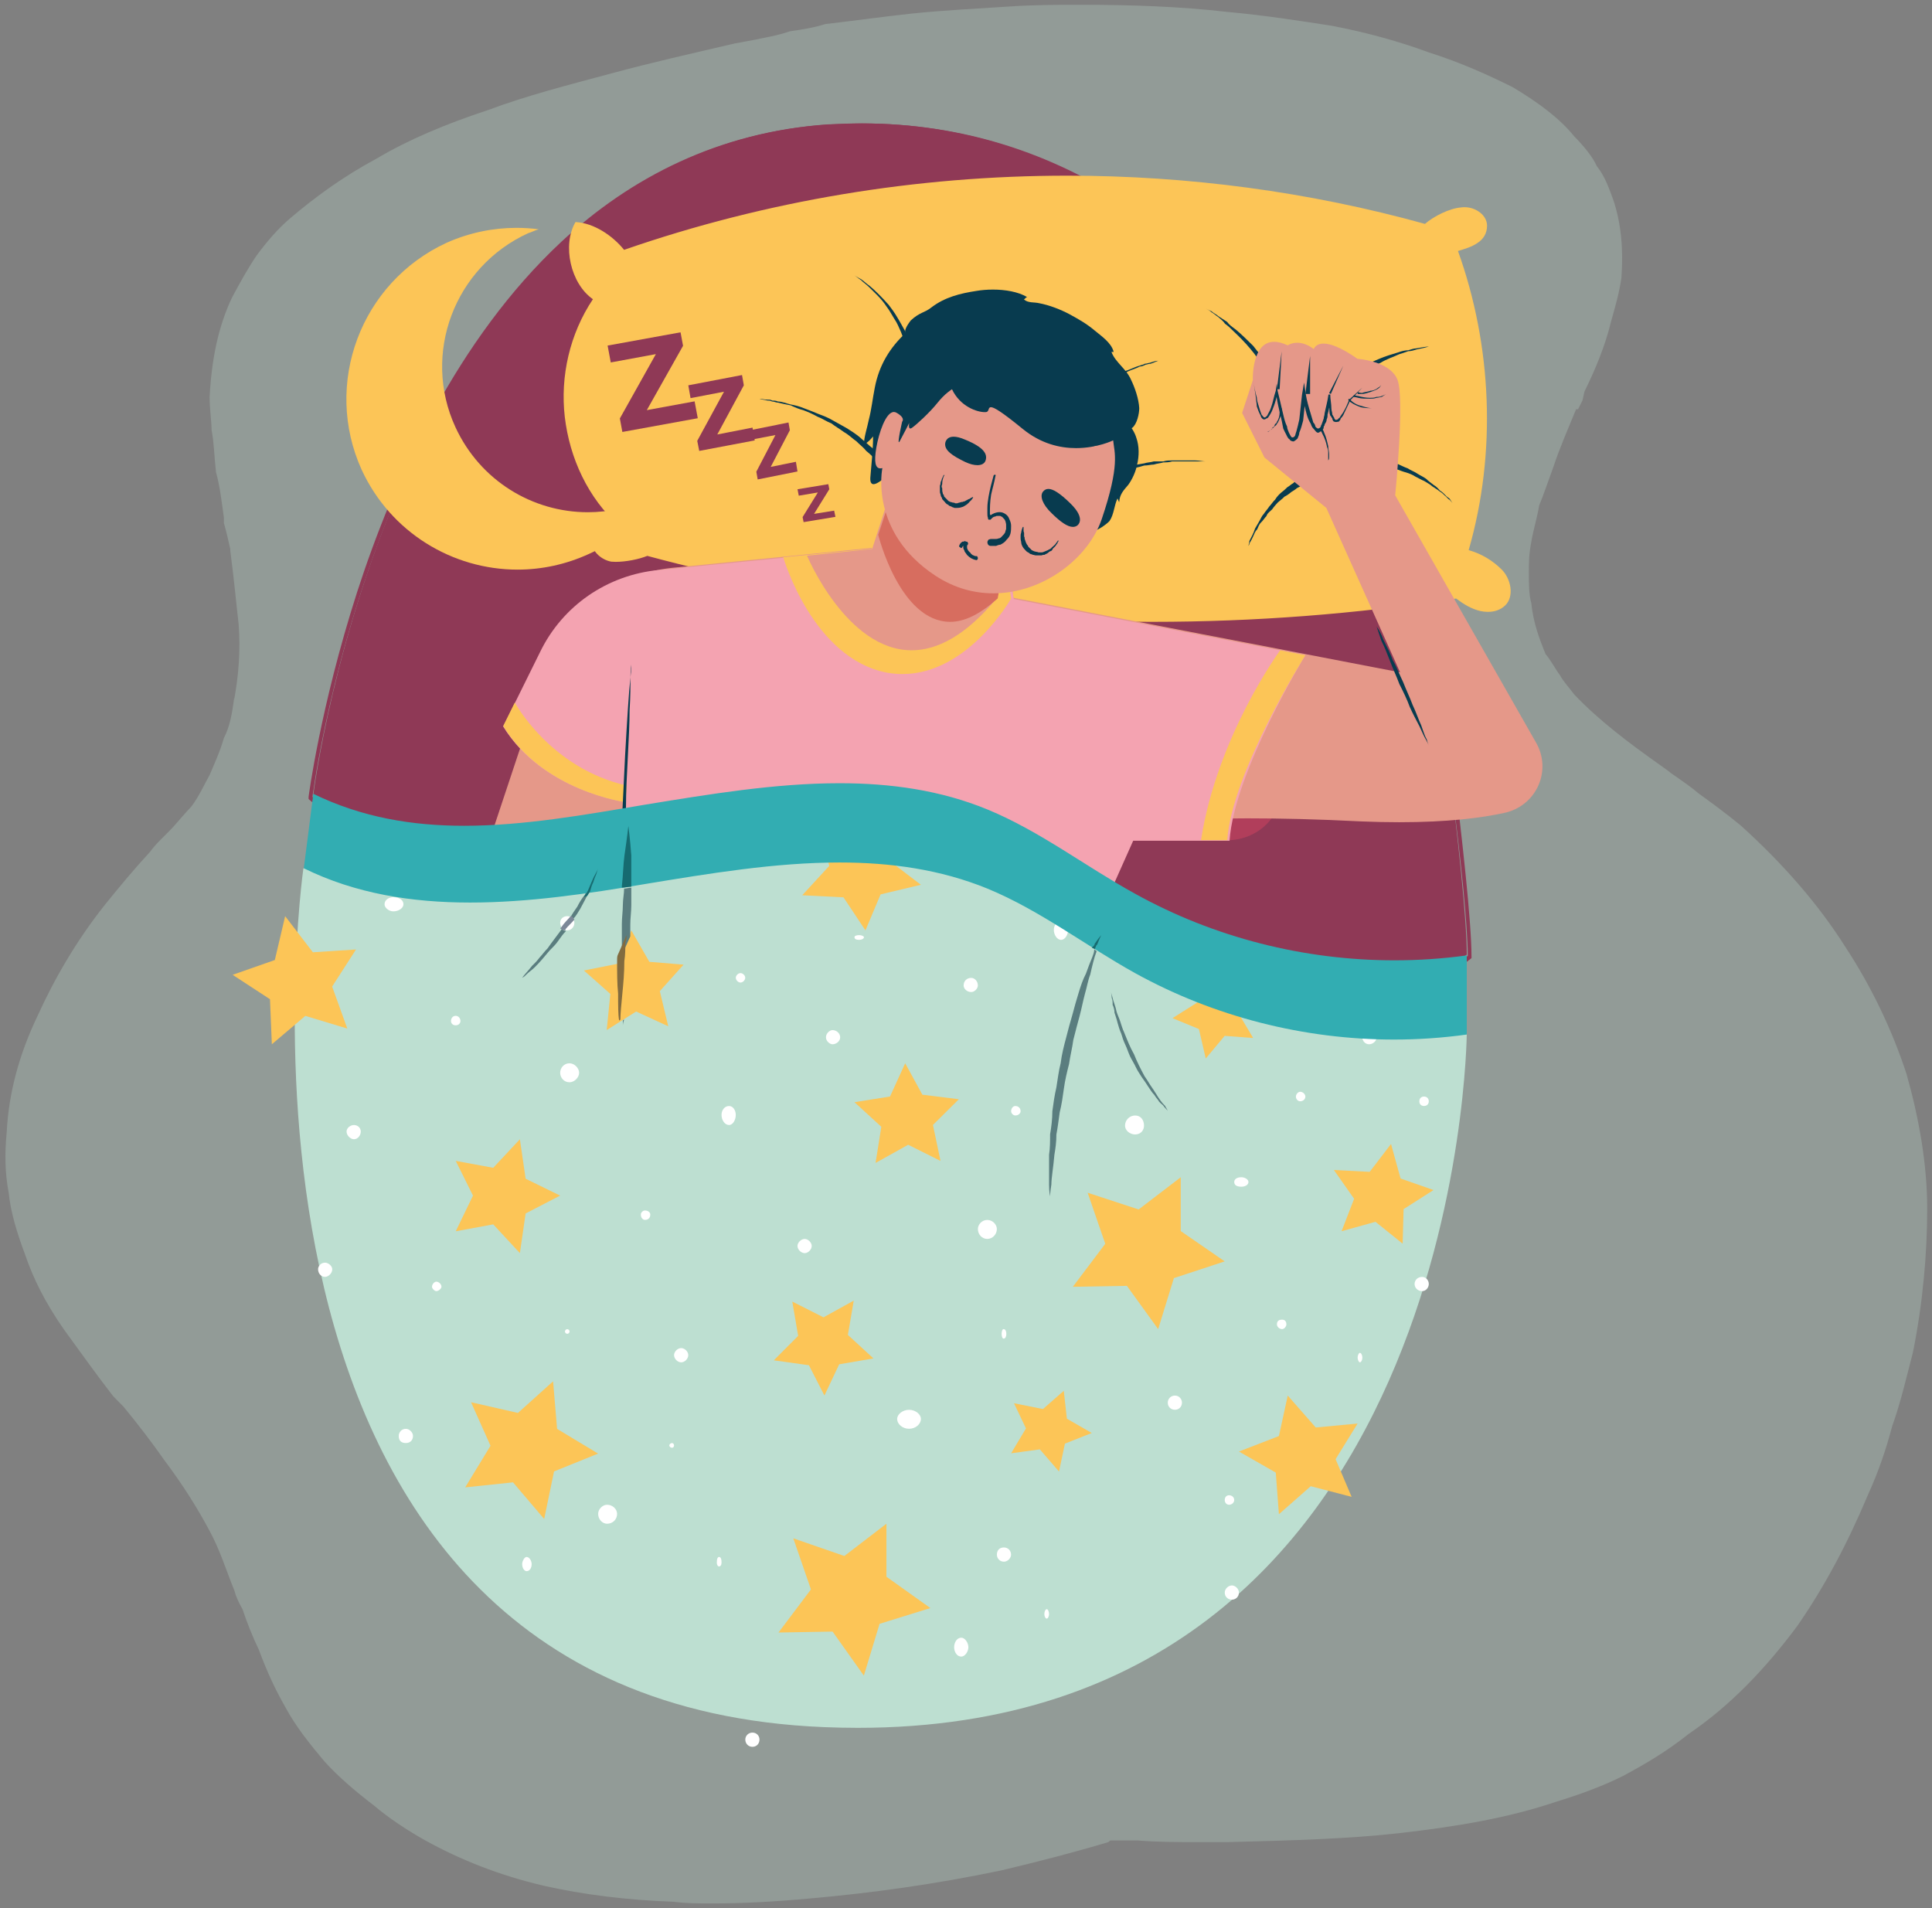 <svg width="407" height="402" xmlns="http://www.w3.org/2000/svg" xmlns:xlink="http://www.w3.org/1999/xlink" overflow="hidden"><rect width="100%" height="100%" fill="#808080" stroke="none"/><defs><clipPath id="clip0"><rect x="260" y="69" width="407" height="402"/></clipPath></defs><g clip-path="url(#clip0)" transform="translate(-260 -69)"><path d="M487.872 70.008C483.103 70.008 477.92 70.008 472.727 70.362 465.884 70.804 458.929 71.157 451.983 71.865 445.546 72.572 439.948 73.368 433.831 74.075 431.654 74.783 429.053 75.225 426.461 75.578 424.387 76.286 422.625 76.639 420.862 76.993L418.685 77.435 414.84 78.142C405.302 80.361 397.103 82.218 388.913 84.428 379.365 86.992 370.751 89.203 362.976 92.128 353.843 95.135 346.068 98.406 339.216 102.473 332.27 106.195 326.257 110.616 321.064 115.037 318.472 117.255 316.295 119.819 314.118 122.737 312.355 125.301 310.687 128.307 308.925 131.587 305.918 137.864 304.571 144.857 304.156 152.638 304.156 155.21 304.571 157.774 304.571 159.631 305.089 162.195 305.089 164.759 305.504 168.481 306.333 171.399 306.748 175.112 307.162 178.03L307.162 178.737 307.162 179.179C307.681 180.956 308.095 182.812 308.51 184.669L308.51 185.023C309.34 191.301 309.754 196.083 310.273 200.504 310.687 206.082 310.273 211.211 309.34 216.339L309.34 215.985C308.925 218.999 308.51 221.917 307.162 224.481 306.333 227.399 305.089 230.051 304.156 232.27 302.912 234.48 301.979 236.691 300.32 238.901 298.972 240.316 297.728 241.819 296.38 243.322 294.712 245.098 292.95 246.602 291.602 248.458 288.181 252.172 285.174 255.797 282.168 259.519 276.042 267.211 271.377 275.353 267.852 283.142 264.007 291.188 261.829 299.33 261.415 307.465 261 311.894 261 315.872 261.829 320.293 262.244 324.369 263.592 328.789 265.251 333.21 267.022 338.435 269.614 343.563 273.45 349.053 276.975 353.916 280.396 358.691 283.827 363.12L286.004 365.33C289.01 368.955 292.12 373.03 294.712 376.744 298.558 381.872 301.564 386.655 304.156 391.518 306.333 395.496 307.681 399.925 309.34 403.992 309.754 405.496 310.273 406.557 311.111 408.06 311.941 410.632 313.288 413.992 314.533 416.556 316.295 421.33 318.057 425.052 320.131 428.677 322.308 432.744 325.314 436.466 328.434 440.179 331.441 443.451 334.862 446.368 338.801 449.383 341.817 451.947 345.653 454.511 349.593 456.721 356.963 460.789 365.153 464.068 374.596 466.278 382.89 468.135 391.919 469.285 401.881 469.638 404.473 469.992 407.065 469.992 410.071 469.992 416.612 469.992 423.04 469.638 430.815 468.931 443.783 467.782 457.167 465.925 471.068 463.007 478.853 461.142 486.11 459.285 493.48 457.075L493.895 456.721 499.597 456.721C503.847 457.075 508.211 457.075 512.565 457.075L518.578 457.075C532.791 456.721 544.1 456.368 554.477 455.218 567.031 453.804 577.813 451.947 587.775 448.587 592.44 447.164 597.633 445.307 601.987 443.097 606.756 440.533 611.11 437.969 615.785 434.247 624.493 428.323 631.864 420.623 638.706 411.428 644.314 403.285 649.083 394.435 653.437 384.082 655.614 379.308 657.282 374.533 658.63 369.397 660.392 364.534 661.636 359.044 662.984 353.916 665.057 343.563 665.991 333.21 665.991 323.661 665.991 314.104 664.228 304.459 661.636 295.255 658.63 286.06 654.266 276.856 648.668 268.36 643.07 259.519 635.699 251.022 626.68 242.88 623.56 240.316 620.554 238.105 617.962 236.249 616.303 234.834 614.126 233.331 611.949 231.828L611.525 231.466 608.933 229.609C603.335 225.631 596.804 220.768 591.61 215.278 590.781 214.128 589.433 212.714 588.604 211.211 587.775 210.149 586.842 208.293 585.598 206.79 584.25 203.51 583.006 200.15 582.591 196.083 582.073 194.226 582.073 192.008 582.073 189.444 582.073 187.587 582.073 185.819 582.591 183.166 583.006 180.602 583.835 178.03 584.25 175.466 585.183 173.255 586.012 170.691 587.256 167.323 588.604 163.256 590.366 159.277 592.025 155.21L592.44 155.21 593.373 153.345 593.788 151.489C595.965 147.068 598.151 141.932 599.395 136.715 600.225 133.797 601.158 130.526 601.572 127.511 601.987 121.676 601.572 116.098 599.81 110.969 598.981 108.759 598.151 106.195 596.379 103.984 595.55 102.12 593.788 99.909 591.61 97.699 588.604 93.985 584.25 90.706 578.642 87.346 573.458 84.782 567.86 82.218 560.905 80.007 554.892 77.789 548.351 75.932 540.576 74.429 533.724 73.368 526.363 72.219 518.578 71.511 508.626 70.362 498.249 70.008 487.872 70.008Z" fill="#BDDFD1" fill-rule="evenodd" fill-opacity="0.29"/><path d="M418.504 434C417.676 434 417.007 434.66 417.007 435.475 417.007 436.34 417.676 437 418.504 437 419.374 437 419.993 436.34 419.993 435.475 419.993 434.66 419.374 434 418.504 434Z" fill="#FFFFFF" fill-rule="evenodd"/><path d="M441.496 95C439.193 95 436.842 95.075 434.463 95.233 342.936 101.356 326.007 236.373 326.007 236.373L378.598 282.755 478.293 340.993 568.993 270.105C568.993 254.954 561.263 200.045 561.263 200.045 561.263 200.045 527.624 95 441.496 95Z" fill="#8F3956" fill-rule="evenodd"/><path d="M441.576 95.788C463.061 95.788 481.304 102.37 496.69 112.181 519.405 126.901 535.773 148.991 546.248 167.584 551.365 176.764 555.246 184.957 557.705 191.093 558.935 193.938 559.965 196.393 560.356 198.059 560.803 198.847 560.995 199.684 561.194 200.075 561.393 200.513 561.393 200.712 561.393 200.712 561.393 200.712 561.393 201.494 561.586 202.968 562.424 208.466 564.292 221.959 565.913 235.849 567.706 249.588 569.169 263.657 569.21 270.355L569.21 270.355 478.255 340.965 378.445 283.107 325.817 236.877 325.838 236.877C325.838 236.877 325.838 236.487 326.037 235.458 327.067 228.095 332.775 194.576 348.752 162.236 356.96 146.091 367.634 130.144 381.543 118.07 395.658 106.045 412.865 97.461 434.398 95.987 436.857 95.987 439.117 95.788 441.576 95.788ZM441.576 95.007C439.117 95.007 436.658 95.199 434.398 95.199 411.244 96.824 392.801 106.443 378.253 119.935 356.321 140.4 343.051 169.6 335.228 193.747 327.466 217.886 325.007 236.877 325.007 236.877L325.007 237.076 325.007 237.323 377.855 283.697 478.447 341.993 569.993 270.842 569.993 270.643C569.993 263.088 567.981 245.468 566.112 229.96 564.045 214.205 562.225 200.513 562.225 200.513 562.225 200.513 553.625 174.111 534.351 147.764 524.715 134.655 512.42 121.361 497.082 111.543 481.696 101.534 463.26 95.007 441.576 95.007Z" fill="#8F3956" fill-rule="evenodd"/><path d="M484.839 106.007C453.106 106.007 421.379 111.257 391.472 121.635 389.023 118.607 385.102 115.975 381.236 115.778L381.236 115.778C378.39 120.66 380.203 128.76 384.904 132.033 380.012 139.349 378 148.282 378.978 156.825 380.012 165.56 383.877 173.906 390.439 179.81 390.097 179.756 389.755 179.729 389.413 179.729 387.292 179.729 385.259 180.751 384.712 182.64 384.315 184.89 386.573 186.936 388.776 187.324 389.07 187.352 389.385 187.365 389.707 187.365 391.869 187.365 394.578 186.827 396.364 186.104 430.855 195.398 466.865 200 502.793 200 524.25 200 545.686 198.357 566.753 195.091 568.367 196.304 569.982 197.286 571.843 197.723 572.363 197.839 572.911 197.9 573.451 197.9 574.785 197.9 576.12 197.511 577.132 196.502 578.993 194.647 578.357 190.986 576.352 188.988 574.491 187.133 572.233 185.715 569.394 184.89 575.319 164.339 574.293 141.79 567.143 121.88 568.559 121.437 569.982 121.048 571.207 120.217 572.432 119.439 573.266 118.219 573.266 116.555 573.266 114.339 570.919 112.648 568.511 112.648 568.265 112.648 568.018 112.669 567.779 112.703 565.33 112.9 562.045 114.557 560.184 116.166 535.683 109.375 510.258 106.007 484.839 106.007Z" fill="#FCC557" fill-rule="evenodd"/><path d="M535.183 169.007C535.183 169.007 534.989 169.197 534.413 169.394 534.178 169.592 533.984 169.782 533.602 169.979 533.214 170.224 532.785 170.414 532.403 170.809 532.015 170.999 531.586 171.441 531.205 171.631 530.816 172.019 530.387 172.413 529.811 172.849 529.383 173.236 528.994 173.631 528.613 174.263 528.184 174.65 527.802 175.283 527.414 175.67 526.985 176.303 526.603 176.697 526.215 177.282 525.786 177.717 525.592 178.302 525.21 178.934 525.016 179.322 524.587 179.954 524.393 180.342 524.206 180.927 524.011 181.369 523.817 181.756 523.63 182.144 523.388 182.586 523.194 182.973 523.194 183.361 523.007 183.803 523.007 183.993 523.194 183.803 523.194 183.361 523.388 183.17 523.63 182.776 523.817 182.388 524.011 181.953 524.206 181.559 524.393 180.927 524.828 180.539 525.016 180.151 525.21 179.519 525.592 179.131 526.027 178.737 526.409 178.105 526.791 177.717 526.985 177.085 527.608 176.697 527.99 176.303 528.425 175.67 528.807 175.283 529.189 174.848 529.624 174.453 530.193 174.066 530.582 173.631 531.01 173.433 531.586 173.046 532.015 172.658 532.403 172.413 532.785 172.216 533.214 171.829 533.602 171.631 533.984 171.441 534.413 171.196 534.607 171.196 534.989 170.999 535.183 170.809 535.612 170.612 536 170.414 536 170.414L535.183 169.007Z" fill="#083B4F" fill-rule="evenodd"/><path d="M545 165.007 545 166.759 548.513 166.759C549.154 166.759 549.748 167.027 550.39 167.027 550.983 167.027 551.625 167.235 552.212 167.235 552.86 167.45 553.447 167.665 554.289 167.873 554.882 168.088 555.524 168.356 556.318 168.563 556.96 168.779 557.553 168.994 558.195 169.417 558.781 169.684 559.43 170.108 560.017 170.323 560.659 170.746 561.252 171.013 561.701 171.437 562.294 171.86 562.736 172.075 563.329 172.55 563.723 172.765 564.171 173.189 564.364 173.404 564.765 173.664 564.958 174.094 565.406 174.302L566 174.993C566 174.993 565.8 174.733 565.406 174.094 565.206 173.879 564.765 173.664 564.565 173.404 564.171 172.973 563.723 172.55 563.329 172.342 562.936 171.86 562.487 171.437 562.094 171.221 561.5 170.746 560.859 170.323 560.465 169.892 559.824 169.417 559.23 169.202 558.588 168.779 557.995 168.356 557.153 168.088 556.559 167.665 555.918 167.45 555.082 167.027 554.489 166.759 553.847 166.544 553.054 166.336 552.412 166.121 551.818 165.906 551.176 165.698 550.583 165.698 549.941 165.431 549.348 165.431 548.706 165.215L547.277 165.215C546.684 165.007 546.235 165.007 546.042 165.007Z" fill="#083B4F" fill-rule="evenodd"/><path d="M514.007 134.007C514.397 134.197 514.836 134.393 515.226 134.78 515.616 134.969 516.062 135.41 516.651 135.797 517.089 136.183 517.678 136.624 518.068 137.207 518.706 137.641 519.294 138.224 519.932 138.854 520.966 139.824 522.185 141.037 523.411 142.495 524.445 143.708 525.425 145.112 526.26 146.522 526.897 147.105 527.288 147.736 527.678 148.319 527.877 148.949 528.315 149.532 528.706 150.163 528.904 150.746 529.103 151.376 529.541 151.763 529.74 152.197 529.932 152.59 529.932 152.976 530.329 153.607 530.568 153.993 530.568 153.993L531.993 153.41C531.993 153.41 531.794 152.976 531.356 152.197 531.158 151.959 530.966 151.566 530.767 150.983 530.568 150.549 530.13 150.163 529.74 149.532 529.541 148.949 529.103 148.319 528.706 147.736 528.315 147.105 527.678 146.522 527.288 145.892 526.26 144.481 525.034 143.268 524 141.864 522.774 140.651 521.548 139.437 520.322 138.42 519.541 137.837 518.904 137.397 518.514 136.814 517.877 136.427 517.288 135.993 516.651 135.6 516.253 135.214 515.616 134.969 515.226 134.583 514.836 134.393 514.397 134.197 514.007 134.007Z" fill="#083B4F" fill-rule="evenodd"/><path d="M561 142.007C560.401 142.007 559.551 142.198 558.304 142.397 557.906 142.397 557.258 142.595 556.659 142.787 556.011 142.787 555.21 142.985 554.562 143.231 553.315 143.621 551.873 144.011 550.423 144.647 548.981 145.235 547.734 145.871 546.236 146.46 545.839 146.904 545.24 147.294 544.592 147.492 543.992 147.882 543.539 148.32 543.142 148.518 542.097 149.107 541.247 149.743 540.85 150.133 540.251 150.57 540 150.769 540 150.769L541.052 151.993C541.052 151.993 541.498 151.795 541.895 151.357L542.745 150.57C543.142 150.331 543.344 149.934 543.992 149.743 544.39 149.353 544.787 148.908 545.24 148.518 545.839 148.32 546.487 147.882 546.884 147.492 548.131 146.658 549.378 146.07 550.827 145.434 552.068 144.647 553.517 144.209 554.764 143.621 555.412 143.423 556.011 143.231 556.659 142.985 557.258 142.985 557.906 142.787 558.506 142.595 559.551 142.397 560.401 142.198 561 142.007Z" fill="#083B4F" fill-rule="evenodd"/><path d="M504 145C503.41 145 503.018 145.196 502.181 145.439 501.982 145.439 501.542 145.629 501.151 145.629 500.952 145.825 500.56 145.825 500.114 146.021 499.331 146.21 498.494 146.649 497.464 147.034 496.626 147.23 495.844 147.859 494.807 148.244 493.976 148.63 492.94 149.258 492.157 149.839 491.12 150.272 490.289 151.049 489.253 151.678 488.47 152.259 487.632 153.084 486.802 153.665 486.012 154.483 485.175 155.307 484.344 155.889 483.753 156.706 483.115 157.531 482.524 158.308 481.886 158.937 481.295 159.707 480.904 160.336 480.657 160.728 480.458 161.161 480.266 161.357 480.067 161.742 479.867 162.127 479.675 162.37 479.229 162.952 479.037 163.58 478.838 163.966 478.199 164.79 478 165.175 478 165.175L479.428 166C479.428 166 479.867 165.371 480.067 164.547 480.266 164.162 480.657 163.58 480.904 162.952 481.096 162.756 481.295 162.566 481.495 162.127 481.687 161.742 481.687 161.546 482.133 161.161 482.524 160.532 482.916 159.707 483.554 158.937 483.946 158.308 484.584 157.531 485.175 156.706 486.012 155.889 486.603 155.111 487.44 154.483 488.271 153.665 489.06 153.084 489.898 152.259 490.729 151.678 491.518 150.853 492.349 150.272 493.386 149.643 494.168 149.258 495.006 148.63 496.036 148.244 496.874 147.616 497.656 147.23 498.494 146.838 499.331 146.649 500.114 146.21 500.56 146.21 500.952 146.021 501.343 145.825 501.542 145.825 501.982 145.629 502.38 145.629 503.018 145.439 503.41 145.196 504 145Z" fill="#083B4F" fill-rule="evenodd"/><path d="M440 127.007 440 127.007C440.39 127.241 440.773 127.629 441.398 128.011 441.781 128.439 442.406 128.828 442.984 129.403 444.188 130.602 445.586 131.793 446.789 133.614 447.414 134.431 447.797 135.201 448.422 136.205 449.001 137.021 449.384 138.026 449.821 138.983 450.204 139.987 450.587 140.998 450.829 142.002 451.024 143.006 451.212 144.017 451.407 144.974 451.79 146.989 451.79 148.81 451.595 150.39 451.595 151.2 451.595 151.97 451.407 152.593 451.407 153.168 451.212 153.791 451.212 154.172 451.024 154.554 451.024 154.989 451.024 155.183 450.829 155.371 450.829 155.565 450.829 155.565L452.415 155.993 452.415 155.565C452.61 155.371 452.61 154.989 452.61 154.367 452.798 153.985 452.798 153.362 452.993 152.787L452.993 150.39C452.993 148.81 452.798 146.795 452.415 144.78 452.227 143.776 452.032 142.819 451.79 141.808 451.407 140.616 451.024 139.605 450.587 138.601 450.009 137.597 449.626 136.827 449.001 135.823 448.422 134.812 447.797 134.002 447.219 133.232 445.774 131.606 444.383 130.213 443.179 129.209 442.601 128.828 441.976 128.205 441.398 127.817 440.968 127.629 440.39 127.241 440 127.007Z" fill="#083B4F" fill-rule="evenodd"/><path d="M420.007 153.007C420.445 153.194 421.033 153.194 421.669 153.389 422.059 153.389 422.258 153.389 422.648 153.583 423.092 153.583 423.482 153.818 423.872 153.818 424.707 154.013 425.541 154.207 426.568 154.395 427.354 154.777 428.381 155.213 429.215 155.408 430.241 155.79 431.22 156.219 432.246 156.796 433.279 157.178 434.107 157.802 435.14 158.191 435.92 158.814 436.946 159.391 437.78 160.015 438.807 160.591 439.593 161.403 440.428 161.979 441.016 162.603 441.844 163.18 442.48 163.998 443.267 164.622 443.903 165.198 444.293 165.822 444.683 166.01 444.929 166.399 445.128 166.587 445.319 167.022 445.518 167.21 445.716 167.405 446.154 167.981 446.544 168.411 446.742 168.8 447.379 169.611 447.769 170 447.769 170L448.993 168.987C448.993 168.987 448.603 168.605 447.967 167.787 447.769 167.599 447.379 167.022 446.941 166.587 446.742 166.204 446.544 166.01 446.154 165.822 445.908 165.386 445.716 165.198 445.319 164.809 444.683 164.186 444.102 163.616 443.267 162.985 442.679 162.415 441.844 161.792 441.016 161.021 440.23 160.397 439.395 159.82 438.369 159.196 437.343 158.62 436.556 158.191 435.53 157.614 434.503 156.99 433.47 156.601 432.444 156.219 431.466 155.79 430.433 155.408 429.407 155.019 428.381 154.589 427.546 154.395 426.568 154.207 425.733 154.013 424.707 153.583 423.872 153.583 423.482 153.389 423.092 153.389 422.648 153.389 422.456 153.194 422.059 153.194 421.669 153.194 421.033 153.194 420.445 153.007 420.007 153.007Z" fill="#083B4F" fill-rule="evenodd"/><path d="M506.888 166C506.302 166 505.669 166 505.084 166.207L503.035 166.207C502.45 166.406 501.627 166.406 501.041 166.613 499.578 166.87 498.162 167.07 496.754 167.483 495.338 167.683 493.929 168.346 492.513 168.76 491.05 169.166 489.641 169.829 488.226 170.443 486.817 170.899 485.598 171.719 484.183 172.382 483.55 172.582 482.965 172.995 482.529 173.452 481.944 173.659 481.311 174.065 480.725 174.521 480.092 174.935 479.704 175.135 479.119 175.548 478.677 176.005 478.091 176.211 477.656 176.618 477.268 177.074 476.873 177.281 476.438 177.688 476.05 177.894 475.662 178.351 475.219 178.557 474.443 179.171 473.81 179.834 473.416 180.24 472.395 181.31 472.007 181.724 472.007 181.724L473.028 183 474.443 181.517C475.022 180.904 475.464 180.447 476.24 179.834 476.438 179.37 476.873 179.171 477.268 178.764 477.656 178.557 478.091 178.094 478.486 177.688 478.874 177.488 479.507 177.074 479.895 176.618 480.337 176.411 480.923 176.005 481.311 175.548 481.944 175.135 482.529 174.935 482.965 174.521 483.55 174.065 484.183 173.659 484.768 173.452 485.986 172.582 487.205 171.976 488.614 171.305 489.832 170.699 491.295 170.036 492.711 169.622 494.12 168.959 495.535 168.553 496.944 168.146 498.36 167.683 499.823 167.483 501.041 167.07 501.817 167.07 502.45 166.87 503.035 166.87 503.866 166.613 504.451 166.613 505.084 166.406 505.669 166.406 506.302 166.406 506.888 166.207L514 166.207C513.415 166.207 512.584 166 511.754 166Z" fill="#083B4F" fill-rule="evenodd"/><path d="M534.993 207 510.804 222.016 506.007 239.517 518.751 246C518.751 246 518.793 246 518.876 246 519.973 246 527.884 245.66 530.398 236.051 533.094 225.673 534.993 207 534.993 207Z" fill="#B13E5B" fill-rule="evenodd"/><path d="M528.414 141.007C523.6 141.007 523.922 149.092 523.922 149.092L521.67 155.989 526.373 165.386 539.409 176.001 554.944 210.639 473.497 194.933 471.833 183.731 447.767 172.72 444.091 184.366 401.601 188.624C389.551 189.848 379.158 198.015 375.234 209.607L362.007 249.385 381.362 298.896C414.993 322.975 456.175 324 462.933 324 463.563 324 463.891 323.993 463.891 323.993L498.391 242.434C498.391 242.434 506.463 241.395 522.82 241.395 529.441 241.395 537.417 241.566 546.762 242.045 549.611 242.161 552.274 242.216 554.759 242.216 564.913 242.216 572.115 241.327 577.196 240.186 583.762 238.573 587 231.232 583.515 225.313L553.917 173.356C553.917 173.356 555.978 152.564 554.355 148.901 552.692 144.985 545.975 144.595 545.975 144.595 542.394 142.087 540.183 141.383 538.827 141.383 537.088 141.383 536.766 142.538 536.766 142.538 535.397 141.499 534.199 141.205 533.281 141.205 532.022 141.205 531.275 141.752 531.275 141.752 530.166 141.232 529.215 141.007 528.414 141.007Z" fill="#E59889" fill-rule="evenodd"/><path d="M550.007 201.007 550.007 201.007C550.247 201.824 550.627 202.79 551.008 203.998 551.629 205.207 552.203 206.659 552.823 208.253 553.397 209.847 554.212 211.494 554.786 213.088 555.593 214.682 556.408 216.33 556.982 217.923 557.603 219.321 558.363 220.726 558.991 221.935 559.558 223.143 559.992 224.156 560.373 224.784 560.753 225.561 560.993 225.993 560.993 225.993 560.993 225.993 560.753 225.561 560.566 224.784 560.179 224.156 559.799 222.948 559.371 221.739 558.797 220.53 558.363 219.132 557.603 217.538 556.982 215.891 556.214 214.297 555.593 212.703 554.786 211.055 554.212 209.462 553.397 208.064 552.823 206.416 552.009 205.018 551.442 203.809 551.008 202.6 550.434 201.581 550.007 201.007Z" fill="#083B4F" fill-rule="evenodd"/><path d="M524.007 149.007C524.193 150.261 524.386 151.515 524.572 152.77 524.572 153.376 524.765 154.031 524.765 154.637 525.004 155.292 525.191 155.898 525.576 156.553 525.576 156.751 525.763 157.159 526.195 157.357 526.381 157.357 526.574 157.357 526.767 157.159 526.953 157.159 527.146 156.955 527.146 156.955 527.572 156.349 527.958 155.694 528.144 155.088 528.45 154.341 528.729 153.495 528.929 152.615L528.929 152.615C529.141 153.975 529.441 155.25 529.767 156.553 529.953 157.357 530.146 158.216 530.332 159.273 530.525 159.682 530.718 160.133 530.951 160.534 531.143 160.943 531.336 161.394 531.715 161.598 531.715 161.796 532.141 162 532.527 162 532.906 161.796 533.099 161.598 533.332 161.394 533.525 160.943 533.717 160.534 533.717 160.133 534.097 159.273 534.289 158.421 534.522 157.61 534.629 156.532 534.742 155.539 534.848 154.524L534.848 154.524C534.981 155.158 535.114 155.778 535.287 156.349 535.473 156.955 535.713 157.61 536.099 158.216 536.285 158.618 536.285 158.872 536.664 159.273 536.903 159.478 537.096 159.879 537.475 160.133L537.855 160.133C538.094 159.879 538.287 159.879 538.287 159.879L538.666 159.478C538.859 159.273 538.859 159.076 538.859 158.872 539.045 158.618 539.045 158.618 539.045 158.421 539.285 158.012 539.477 157.815 539.477 157.357 539.664 156.955 539.664 156.751 539.664 156.349 539.803 155.884 539.923 155.384 540.01 154.869L540.01 154.869C540.023 154.94 540.036 155.017 540.049 155.088 540.049 155.496 540.049 156.095 540.236 156.553 540.475 156.751 540.475 156.955 540.668 157.159 540.668 157.357 540.854 157.815 541.047 157.815 541.174 157.878 541.307 157.906 541.433 157.906 541.686 157.906 541.918 157.815 542.045 157.815 542.238 157.61 542.431 157.357 542.431 157.159 542.856 156.751 543.049 156.349 543.235 155.898 543.615 155.088 544.047 154.235 544.426 153.376L547 150.649 544.24 153.171C543.807 154.235 543.428 155.088 543.049 155.694 542.856 156.095 542.431 156.553 542.238 156.955 542.045 157.159 541.859 157.159 541.859 157.357 541.732 157.357 541.579 157.469 541.44 157.469 541.366 157.469 541.3 157.441 541.24 157.357 541.24 157.357 541.047 157.159 541.047 156.955 540.854 156.751 540.854 156.553 540.668 156.349 540.668 155.898 540.475 155.496 540.475 155.088 540.475 154.031 540.236 153.171 540.236 152.114L539.857 152.114C539.664 153.58 539.285 154.834 539.045 156.095 539.045 156.553 538.859 156.751 538.859 157.159 538.666 157.61 538.666 157.815 538.473 158.216 538.473 158.216 538.473 158.421 538.287 158.618 538.287 158.618 538.287 158.872 538.094 159.076 537.855 159.273 537.668 159.273 537.668 159.273 537.475 159.273 537.283 159.076 537.096 158.872 537.096 158.618 536.903 158.216 536.664 158.012 536.478 157.357 536.285 156.751 536.099 156.095 535.713 154.834 535.287 153.376 535.094 152.114L534.715 149.592 534.289 152.114C534.097 153.827 533.904 155.694 533.717 157.357 533.525 158.216 533.332 159.076 533.099 159.879 532.906 160.337 532.906 160.739 532.713 160.943 532.527 161.14 532.334 161.14 532.334 161.14L532.141 161.14C531.908 160.943 531.715 160.534 531.523 160.133 531.336 159.682 531.143 159.273 531.143 158.872 530.718 158.012 530.525 157.159 530.332 156.349 529.953 154.637 529.527 152.974 529.141 151.304L528.955 149.796 528.762 151.304C528.337 152.565 528.144 153.827 527.765 154.834 527.572 155.496 527.146 156.095 526.953 156.553 526.767 156.751 526.574 156.955 526.381 156.955 526.195 156.955 525.955 156.553 525.763 156.349 525.576 155.898 525.383 155.292 525.191 154.637 525.004 154.031 524.765 153.376 524.765 152.77 524.386 151.515 524.193 150.261 524.007 149.007Z" fill="#083B4F" fill-rule="evenodd"/><path d="M538.379 159.007 538 159.411C538 159.411 538.379 159.871 538.618 160.479 538.997 161.138 539.382 162.199 539.568 163.211 539.807 163.671 539.807 164.075 539.807 164.733L539.807 165.342 539.807 166C540 165.745 540 165.54 540 165.342L540 164.733C540 164.075 539.807 163.671 539.807 163.006 539.568 161.944 539.382 161.138 538.997 160.274 538.811 159.665 538.379 159.007 538.379 159.007Z" fill="#083B4F" fill-rule="evenodd"/><path d="M544.222 153 544.008 153.193C544.008 153.193 544.222 153.618 544.659 153.811 545.158 154.189 546.032 154.568 546.745 154.807 547.627 155 548.563 155 549 155 548.563 155 547.627 154.807 546.968 154.568 546.032 154.382 545.373 154.003 544.882 153.618L544.222 153Z" fill="#083B4F" fill-rule="evenodd"/><path d="M552 152.007 552 152.007C551.992 152.007 551.722 152.197 551.083 152.428 550.654 152.618 550.383 152.618 549.955 152.618 549.519 152.809 549.038 152.809 548.609 152.809 547.692 152.809 546.827 152.618 546.128 152.428 545.699 152.428 545.271 152.197 545.271 152.197L545 152.618C545 152.618 545.481 152.618 546.128 152.809 546.827 152.993 547.692 152.993 548.609 152.993 549.038 152.993 549.519 152.993 549.955 152.809 550.383 152.809 550.865 152.618 551.083 152.618 551.722 152.197 551.992 152.007 552 152.007Z" fill="#083B4F" fill-rule="evenodd"/><path d="M551 150.007C551 150.007 550.78 150.476 550.294 150.689 550.074 150.894 549.422 151.319 548.716 151.319 548.064 151.575 547.358 151.575 546.926 151.788 546.493 151.788 546 151.575 546 151.575L546 152 546.926 152C547.358 152 548.064 151.788 548.716 151.575 549.422 151.319 550.074 151.106 550.568 150.689 550.78 150.476 551 150.007 551 150.007Z" fill="#083B4F" fill-rule="evenodd"/><path d="M530 143 529 150.993 529.57 150.993 530 143Z" fill="#083B4F" fill-rule="evenodd"/><path d="M535.989 144.007 535 152 535.989 152 535.989 144.007Z" fill="#083B4F" fill-rule="evenodd"/><path d="M543 146 540 151.812 540.356 152 543 146Z" fill="#083B4F" fill-rule="evenodd"/><path d="M529.569 155.006 529.569 155.9C529.569 156.627 529.376 157.306 528.998 157.861 528.998 158.033 528.812 158.206 528.573 158.373 528.573 158.588 528.381 158.76 528.381 158.927L528.812 158.588C528.998 158.373 528.998 158.206 529.19 158.033 529.569 157.306 529.761 156.627 530 156.073L530 155.006ZM528.381 158.927C528.195 158.927 528.002 159.1 528.002 159.273 528.195 159.1 528.381 159.1 528.381 158.927ZM528.002 159.273 527.684 159.589 527.684 159.589C527.85 159.44 528.002 159.422 528.002 159.273ZM527.684 159.589C527.664 159.613 527.644 159.631 527.624 159.654L527.684 159.589ZM527.624 159.654 527.624 159.654C527.385 159.827 527.193 159.827 527.007 159.994 527.193 159.994 527.385 159.827 527.624 159.654Z" fill="#083B4F" fill-rule="evenodd"/><path d="M447.746 173 444.059 184.634 398.791 189.079C387.927 190.109 378.491 196.609 373.767 206.379L366.007 222.069C374.412 235.703 391.807 237.949 391.807 237.949L390.186 269.908 416.192 331 463.918 324.111 498.721 246.115 519.02 246.115C520.002 231.647 534.993 207.014 534.993 207.014L473.553 195.189 471.884 183.999 447.746 173Z" fill="#F4A3B1" fill-rule="evenodd"/><path d="M529.677 206.007C529.677 206.007 516.398 224.081 513.007 246L518.528 246C519.541 231.58 534.993 207.028 534.993 207.028L529.677 206.007Z" fill="#FCC557" fill-rule="evenodd"/><path d="M368.457 217 366.007 221.941C374.408 235.723 391.794 237.993 391.794 237.993L391.993 234.487C375.829 230.781 368.457 217 368.457 217Z" fill="#FCC557" fill-rule="evenodd"/><path d="M447.286 173 443.612 184.581 425 186.383C425 186.383 431.124 207.69 446.848 210.708 447.963 210.905 449.051 211 450.119 211 463.995 211 473 195.089 473 195.089L471.337 183.949 447.286 173Z" fill="#FCC557" fill-rule="evenodd"/><path d="M393 209.007C393 209.007 392.816 210.037 392.816 211.657 393 210.037 393 209.007 393 209.007ZM392.816 211.657 392.816 211.657C392.632 213.278 392.455 215.544 392.271 218.393 392.087 221.291 391.865 224.779 391.681 228.219 391.497 231.906 391.319 235.593 391.135 239.527 390.958 243.208 390.729 247.094 390.545 250.582 390.362 254.269 390.362 257.51 390.184 260.415 390 263.264 390 265.722 390 267.343L390 269.993C390 269.993 390 269.011 390.184 267.343 390.184 265.722 390.362 263.264 390.545 260.415 390.729 257.51 390.958 254.269 391.135 250.781 391.319 247.094 391.497 243.407 391.865 239.527 391.865 235.593 392.087 231.906 392.271 228.219 392.455 224.779 392.632 221.291 392.632 218.64 392.816 215.736 392.816 213.278 392.816 211.657Z" fill="#083B4F" fill-rule="evenodd"/><path d="M447.481 173 443.735 184.64 430.007 186.061C430.007 186.061 438.329 205.993 452.043 205.993 457.33 205.993 463.42 203.029 470.151 194.811L472 184.005 447.481 173Z" fill="#E59889" fill-rule="evenodd"/><path d="M446.995 173 445.005 180.993 445.005 180.993Z" fill="#E98F3E" fill-rule="evenodd"/><path d="M447.9 173 447.653 173.642 445.007 181.655C445.007 181.655 449.518 200 460.173 200 463.018 200 466.302 198.563 470.183 195.054L472 184.127 451.973 174.879 447.9 173Z" fill="#D76D5F" fill-rule="evenodd"/><path d="M333.698 245.007 323.907 251.977C323.907 251.977 299 427.347 433.58 432.849 435.993 432.945 438.365 433 440.697 433 568.002 433 568.993 286.748 568.993 286.748L555.34 278.988 504.985 269.754 457.858 245.007 418.511 245.007 369.373 248.293 333.698 245.007Z" fill="#BDDFD1" fill-rule="evenodd"/><path d="M369.521 309.007 363.904 315.017 356.007 313.562 359.641 320.874 356.007 328.389 363.904 326.934 369.521 332.993 370.732 324.632 378 320.874 370.732 317.32 369.521 309.007Z" fill="#FCC557" fill-rule="evenodd"/><path d="M393 265.007 390.215 272.018 383.007 273.454 388.577 278.388 387.812 286 394.007 282.094 400.779 285.206 400.779 285.206 399 277.802 404 272.219 396.792 271.625 393 265.007Z" fill="#FCC557" fill-rule="evenodd"/><path d="M450.689 293 447.495 299.998 440.007 301.196 445.659 306.373 444.45 313.993 451.317 310.163 458.131 313.565 456.537 305.991 461.993 300.574 454.309 299.616 450.689 293Z" fill="#FCC557" fill-rule="evenodd"/><path d="M439.852 343 433.476 346.519 426.906 343.2 428.141 350.425 423.007 355.575 430.412 356.612 433.676 362.993 436.788 356.412 444 355.174 438.617 350.224 439.852 343Z" fill="#FCC557" fill-rule="evenodd"/><path d="M376.515 360 369.113 366.661 359.235 364.408 363.332 373.573 358 382.339 358 382.339 368.071 381.283 374.639 389 376.715 378.981 386 375.224 377.357 370.019 376.515 360Z" fill="#FCC557" fill-rule="evenodd"/><path d="M320.07 262.007 317.896 271.246 309.007 274.361 316.877 279.505 317.268 288.993 324.322 283.013 333.164 285.685 329.971 276.833 335 269.023 325.915 269.617 320.07 262.007Z" fill="#FCC557" fill-rule="evenodd"/><path d="M508.736 317.007 499.872 323.794 489.127 320.273 492.836 331.025 486.007 340.082 497.395 339.888 503.982 349 507.296 338.255 518 334.733 508.736 328.347 508.736 317.007Z" fill="#FCC557" fill-rule="evenodd"/><path d="M446.736 390 437.872 396.799 427.12 393.077 430.836 403.841 424 412.921 424 412.921 435.395 412.72 441.982 422 445.296 411.084 455.993 407.764 446.736 401.166 446.736 390Z" fill="#FCC557" fill-rule="evenodd"/><path d="M484.099 362 479.711 365.84 473.613 364.625 476.134 369.917 473.007 375.16 479.056 374.333 483.092 379 484.345 373.119 489.993 370.887 484.754 367.875 484.099 362Z" fill="#FCC557" fill-rule="evenodd"/><path d="M531.279 363 529.42 371.528 521 374.789 528.758 379.227 529.42 387.993 536.122 382.099 544.74 384.338 544.74 384.338 541.36 376.402 545.993 368.894 545.993 368.894 537.179 369.725 531.279 363Z" fill="#FCC557" fill-rule="evenodd"/><path d="M553.038 310 548.54 315.873 541 315.48 545.259 321.543 542.62 328.378 542.62 328.378 549.764 326.394 555.485 331 555.684 323.725 561.993 319.701 555.048 317.275 553.038 310Z" fill="#FCC557" fill-rule="evenodd"/><path d="M512.566 274 512.184 280.215 507 283.493 512.566 285.785 514.008 291.993 517.991 287.222 523.993 287.674 520.774 282.25 523.175 276.486 517.18 278.125 512.566 274Z" fill="#FCC557" fill-rule="evenodd"/><path d="M447.853 242 440.634 246.608 432.606 243.395 432.606 243.395 434.693 251.411 429 257.602 437.688 258.038 442.316 265 445.51 257.414 454 255.395 447.193 250.21 447.853 242Z" fill="#FCC557" fill-rule="evenodd"/><path d="M356 283C355.384 283 355.007 283.521 355.007 284.085 355.007 284.606 355.384 285 356 285 356.57 285 357 284.606 357 284.085 357 283.521 356.57 283 356 283Z" fill="#FFFFFF" fill-rule="evenodd"/><path d="M379.976 293C378.773 293 378.007 294.003 378.007 295 378.007 295.997 378.773 297 379.976 297 380.992 297 382 295.997 382 295 382 294.003 380.992 293 379.976 293Z" fill="#FFFFFF" fill-rule="evenodd"/><path d="M334.573 306.007C333.816 306.007 333.007 306.624 333.007 307.381 333.007 308.19 333.816 309 334.573 309 335.383 309 336 308.19 336 307.381 336 306.624 335.383 306.007 334.573 306.007Z" fill="#FFFFFF" fill-rule="evenodd"/><path d="M351.915 339.006C351.521 339.006 351.006 339.526 351.006 340.088 351.006 340.432 351.521 340.994 351.915 340.994 352.436 340.994 353 340.432 353 340.088 353 339.526 352.436 339.006 351.915 339.006Z" fill="#FFFFFF" fill-rule="evenodd"/><path d="M328.472 335C327.665 335 327.007 335.667 327.007 336.388 327.007 337.279 327.665 338 328.472 338 329.13 338 329.993 337.279 329.993 336.388 329.993 335.667 329.13 335 328.472 335Z" fill="#FFFFFF" fill-rule="evenodd"/><path d="M345.5 370.008C344.545 370.008 344 370.786 344 371.504 344 372.524 344.545 373 345.5 373 346.279 373 347 372.524 347 371.504 347 370.786 346.279 370.008 345.5 370.008Z" fill="#FFFFFF" fill-rule="evenodd"/><path d="M379.5 349.009C379.25 349.009 379.009 349.259 379.009 349.5 379.009 349.75 379.25 349.991 379.5 349.991 379.75 349.991 379.991 349.75 379.991 349.5 379.991 349.259 379.75 349.009 379.5 349.009Z" fill="#FFFFFF" fill-rule="evenodd"/><path d="M395.865 324.008C395.436 324.008 395 324.436 395 324.865 395 325.564 395.436 325.992 395.865 325.992 396.564 325.992 396.992 325.564 396.992 324.865 396.992 324.436 396.564 324.008 395.865 324.008Z" fill="#FFFFFF" fill-rule="evenodd"/><path d="M413.595 302C412.647 302 412 302.862 412 303.873 412 304.933 412.647 306 413.595 306 414.39 306 415 304.933 415 303.873 415 302.862 414.39 302 413.595 302Z" fill="#FFFFFF" fill-rule="evenodd"/><path d="M403.497 353C402.729 353 402 353.763 402 354.475 402 355.237 402.729 356 403.497 356 404.271 356 404.994 355.237 404.994 354.475 404.994 353.763 404.271 353 403.497 353Z" fill="#FFFFFF" fill-rule="evenodd"/><path d="M401.565 373.004C401.301 373.004 401 373.245 401 373.515 401 373.759 401.301 374 401.565 374 401.829 374 401.995 373.759 401.995 373.515 401.995 373.245 401.829 373.004 401.565 373.004Z" fill="#FFFFFF" fill-rule="evenodd"/><path d="M451.504 366C450.146 366 449 366.957 449 367.908 449 369.043 450.146 369.994 451.504 369.994 452.862 369.994 454 369.043 454 367.908 454 366.957 452.862 366 451.504 366Z" fill="#FFFFFF" fill-rule="evenodd"/><path d="M429.525 330.006C428.763 330.006 428 330.761 428 331.478 428 332.239 428.763 332.994 429.525 332.994 430.237 332.994 431 332.239 431 331.478 431 330.761 430.237 330.006 429.525 330.006Z" fill="#FFFFFF" fill-rule="evenodd"/><path d="M435.381 286.007C434.81 286.007 434 286.665 434 287.528 434 288.335 434.81 288.993 435.381 288.993 436.19 288.993 436.993 288.335 436.993 287.528 436.993 286.665 436.19 286.007 435.381 286.007Z" fill="#FFFFFF" fill-rule="evenodd"/><path d="M415.996 274C415.531 274 415.008 274.481 415.008 274.97 415.008 275.511 415.531 275.992 415.996 275.992 416.469 275.992 416.992 275.511 416.992 274.97 416.992 274.481 416.469 274 415.996 274Z" fill="#FFFFFF" fill-rule="evenodd"/><path d="M411.485 397C411.245 397 411.004 397.279 411.004 398.173 411.004 398.721 411.245 399 411.485 399 411.759 399 412 398.721 412 398.173 412 397.279 411.759 397 411.485 397Z" fill="#FFFFFF" fill-rule="evenodd"/><path d="M342.859 258.006C341.965 258.006 341.008 258.551 341.008 259.5 341.008 260.272 341.965 260.994 342.859 260.994 344.035 260.994 344.992 260.272 344.992 259.5 344.992 258.551 344.035 258.006 342.859 258.006Z" fill="#FFFFFF" fill-rule="evenodd"/><path d="M379.5 262.007C378.627 262.007 378.007 262.587 378.007 263.402 378.007 264.225 378.627 265 379.5 265 380.38 265 381 264.225 381 263.402 381 262.587 380.38 262.007 379.5 262.007Z" fill="#FFFFFF" fill-rule="evenodd"/><path d="M441 266C440.295 266 440.008 266.215 440.008 266.434 440.008 266.785 440.295 267 441 267 441.475 267 442 266.785 442 266.434 442 266.215 441.475 266 441 266Z" fill="#FFFFFF" fill-rule="evenodd"/><path d="M464.612 275.008C463.667 275.008 463 275.673 463 276.608 463 277.273 463.667 277.992 464.612 277.992 465.279 277.992 466 277.273 466 276.608 466 275.673 465.279 275.008 464.612 275.008Z" fill="#FFFFFF" fill-rule="evenodd"/><path d="M483.522 263C482.686 263 482.006 263.862 482.006 264.922 482.006 265.94 482.686 267 483.522 267 484.359 267 485 265.94 485 264.922 485 263.862 484.359 263 483.522 263Z" fill="#FFFFFF" fill-rule="evenodd"/><path d="M473.872 302C473.436 302 473.008 302.476 473.008 303.106 473.008 303.524 473.436 303.993 473.872 303.993 474.571 303.993 475 303.524 475 303.106 475 302.476 474.571 302 473.872 302Z" fill="#FFFFFF" fill-rule="evenodd"/><path d="M467.978 326C466.855 326 466.007 326.959 466.007 327.917 466.007 329.041 466.855 330 467.978 330 469.093 330 470 329.041 470 327.917 470 326.959 469.093 326 467.978 326Z" fill="#FFFFFF" fill-rule="evenodd"/><path d="M471.416 349C471.139 349 471.005 349.533 471.005 350 471.005 350.467 471.139 351 471.416 351 471.861 351 471.995 350.467 471.995 350 471.995 349.533 471.861 349 471.416 349Z" fill="#FFFFFF" fill-rule="evenodd"/><path d="M507.521 363C506.665 363 506.007 363.671 506.007 364.5 506.007 365.373 506.665 365.993 507.521 365.993 508.335 365.993 508.993 365.373 508.993 364.5 508.993 363.671 508.335 363 507.521 363Z" fill="#FFFFFF" fill-rule="evenodd"/><path d="M530.099 347.008C529.476 347.008 529 347.238 529 348 529 348.467 529.476 349 530.099 349 530.524 349 530.993 348.467 530.993 348 530.993 347.238 530.524 347.008 530.099 347.008Z" fill="#FFFFFF" fill-rule="evenodd"/><path d="M387.888 386C386.916 386 386.008 386.959 386.008 387.917 386.008 389.096 386.916 390 387.888 390 389.084 390 390 389.096 390 387.917 390 386.959 389.084 386 387.888 386Z" fill="#FFFFFF" fill-rule="evenodd"/><path d="M480.517 408C480.244 408 480.004 408.489 480.004 409.03 480.004 409.511 480.244 409.992 480.517 409.992 480.756 409.992 480.996 409.511 480.996 409.03 480.996 408.489 480.756 408 480.517 408Z" fill="#FFFFFF" fill-rule="evenodd"/><path d="M518.915 384C518.394 384 518.006 384.385 518.006 385.003 518.006 385.575 518.394 386 518.915 386 519.479 386 520 385.575 520 385.003 520 384.385 519.479 384 518.915 384Z" fill="#FFFFFF" fill-rule="evenodd"/><path d="M546.485 354C546.245 354 546 354.533 546 355 546 355.467 546.245 356 546.485 356 546.755 356 547 355.467 547 355 547 354.533 546.755 354 546.485 354Z" fill="#FFFFFF" fill-rule="evenodd"/><path d="M521.504 317.006C520.485 317.006 520.008 317.485 520.008 318.003 520.008 318.638 520.485 319 521.504 319 522.281 319 523 318.638 523 318.003 523 317.485 522.281 317.006 521.504 317.006Z" fill="#FFFFFF" fill-rule="evenodd"/><path d="M533.894 299C533.425 299 533 299.571 533 300.003 533 300.575 533.425 301 533.894 301 534.524 301 534.993 300.575 534.993 300.003 534.993 299.571 534.524 299 533.894 299Z" fill="#FFFFFF" fill-rule="evenodd"/><path d="M499.138 304C497.959 304 497 304.959 497 306.138 497 307.096 497.959 307.992 499.138 307.992 500.324 307.992 501 307.096 501 306.138 501 304.959 500.324 304 499.138 304Z" fill="#FFFFFF" fill-rule="evenodd"/><path d="M560 300.007C559.384 300.007 559.007 300.393 559.007 301.024 559.007 301.607 559.384 301.993 560 301.993 560.57 301.993 560.993 301.607 560.993 301.024 560.993 300.393 560.57 300.007 560 300.007Z" fill="#FFFFFF" fill-rule="evenodd"/><path d="M548.43 286.007C547.619 286.007 547 286.665 547 287.528 547 288.335 547.619 288.993 548.43 288.993 549.188 288.993 550 288.335 550 287.528 550 286.665 549.188 286.007 548.43 286.007Z" fill="#FFFFFF" fill-rule="evenodd"/><path d="M559.598 338.006C558.58 338.006 558 338.761 558 339.478 558 340.239 558.58 340.994 559.598 340.994 560.414 340.994 560.993 340.239 560.993 339.478 560.993 338.761 560.414 338.006 559.598 338.006Z" fill="#FFFFFF" fill-rule="evenodd"/><path d="M519.522 403C518.761 403 518.006 403.729 518.006 404.497 518.006 405.455 518.761 406 519.522 406 520.233 406 520.994 405.455 520.994 404.497 520.994 403.729 520.233 403 519.522 403Z" fill="#FFFFFF" fill-rule="evenodd"/><path d="M471.5 395C470.551 395 470.006 395.586 470.006 396.522 470.006 397.233 470.551 397.994 471.5 397.994 472.272 397.994 472.994 397.233 472.994 396.522 472.994 395.586 472.272 395 471.5 395Z" fill="#FFFFFF" fill-rule="evenodd"/><path d="M462.519 414.008C461.581 414.008 461 415.015 461 416.029 461 416.985 461.581 417.992 462.519 417.992 463.237 417.992 464 416.985 464 416.029 464 415.015 463.237 414.008 462.519 414.008Z" fill="#FFFFFF" fill-rule="evenodd"/><path d="M370.925 397C370.481 397 370 397.88 370 398.5 370 399.373 370.481 399.993 370.925 399.993 371.556 399.993 372 399.373 372 398.5 372 397.88 371.556 397 370.925 397Z" fill="#FFFFFF" fill-rule="evenodd"/><path d="M436.857 234C423.27 234 409.369 236.322 395.919 238.513 382.988 240.704 370.214 242.964 357.769 242.964 346.895 242.964 336.268 241.236 326.009 236.232L324 251.915C334.887 257.285 346.813 259.137 359.04 259.137 371.274 259.137 383.808 257.285 395.919 255.232 409.369 253.021 423.27 250.698 436.863 250.698 447.58 250.698 458.105 252.143 468.069 256.221 479.08 260.775 488.668 268.191 499.084 273.983 515.767 283.21 534.719 288 553.67 288 558.796 288 563.915 287.648 568.993 286.943L568.993 270.272C563.943 270.963 558.844 271.309 553.752 271.309 534.766 271.309 515.787 266.54 499.084 257.257 488.668 251.521 479.08 244.098 468.069 239.55 458.105 235.445 447.58 234 436.857 234Z" fill="#32ADB2" fill-rule="evenodd"/><path d="M490.517 269.007C490.517 269.64 490.309 270.028 490.094 270.661 489.67 271.682 489.187 272.901 488.764 274.119 488.125 275.337 487.649 276.753 487.226 278.162 486.795 279.578 486.319 281.185 485.896 282.839 485.465 284.255 484.99 286.059 484.566 287.713 484.135 289.319 483.66 291.171 483.444 292.975 483.021 294.581 482.813 296.433 482.545 298.046 482.122 299.898 481.906 301.504 481.691 303.111 481.691 304.765 481.483 306.378 481.215 307.985 481.215 309.448 481.215 310.857 481 312.273L481 315.929 481 318.556C481 320.163 481.215 320.993 481.215 320.993 481.215 320.993 481.215 320.163 481.483 318.556 481.483 317.147 481.906 314.901 482.122 312.273 482.33 311.055 482.545 309.639 482.545 307.985 482.813 306.569 483.021 304.962 483.236 303.356 483.66 301.695 483.875 300.088 484.135 298.237 484.351 296.63 484.774 294.826 485.205 293.172 485.465 291.368 485.896 289.714 486.104 288.101 486.535 286.304 487.01 284.643 487.434 283.036 487.865 281.43 488.125 279.966 488.556 278.36 488.979 276.944 489.187 275.535 489.67 274.316 490.094 272.465 490.517 270.661 491 269.442 491 269.245 490.785 269.245 490.517 269.007Z" fill="#5A7D7F" fill-rule="evenodd"/><path d="M491.991 266 491.991 266C491.991 266 491.398 266.642 490.602 267.838 490.602 268.162 490.333 268.318 490 268.642 490.333 268.838 490.602 268.838 490.602 269 490.861 268.48 490.861 268.162 491.13 268 491.657 266.642 491.991 266 491.991 266Z" fill="#166B70" fill-rule="evenodd"/><path d="M392.993 256.007C392.524 256.007 391.894 256.2 391.476 256.2 391.476 257.24 391.212 258.473 391.212 259.706 391.212 260.939 391 262.365 391 263.598L391 267.738 391 270.204 392.78 266.264 392.78 263.798C392.78 262.365 392.993 261.132 392.993 259.706L392.993 256.007ZM391.476 283.767 391.212 283.96 391.212 285C391.212 285 391.212 284.552 391.476 283.767Z" fill="#5A7D7F" fill-rule="evenodd"/><path d="M391.993 266.007 390.212 270.012C390 270.418 390 270.817 390 271.265 390 273.974 390 276.278 390.212 278.329 390.212 280.835 390.212 282.74 390.425 283.993L390.689 283.797C390.689 282.544 390.894 280.639 391.106 278.329 391.311 276.278 391.524 273.974 391.524 271.468 391.736 270.215 391.736 268.758 391.736 267.505 391.993 267.057 391.993 266.455 391.993 266.007Z" fill="#826B3F" fill-rule="evenodd"/><path d="M392.378 243C392.378 243 392.1 245.518 391.555 249.194 391.278 251.153 391.278 253.293 391.01 255.623L391.01 255.993C391.555 255.993 392.378 255.811 392.99 255.811L392.99 255.623 392.99 249.194C392.713 245.518 392.378 243 392.378 243Z" fill="#166B70" fill-rule="evenodd"/><path d="M368.808 117C363.917 117 358.91 117.996 354.095 120.138 335.982 128.489 328 149.879 336.181 167.952 342.289 181.181 355.353 189 369.027 189 374.075 189 379.212 187.929 384.109 185.677 390.423 182.846 395.518 178.357 398.993 173.076L398.993 173.076C398.405 173.472 397.577 173.86 396.743 174.058 392.543 175.989 388.145 176.91 383.829 176.91 372.221 176.91 361.168 170.292 355.955 159.014 348.808 143.533 355.764 125.221 371.236 118.139 372.064 117.894 372.7 117.505 373.487 117.307 371.948 117.102 370.381 117 368.808 117Z" fill="#FCC557" fill-rule="evenodd"/><path d="M403.367 139.007 388 141.8 388.667 145.356 398.167 143.601 390.58 157.153 391.107 160 406.993 157.107 406.327 153.552 396.26 155.399 396.26 155.399 403.893 141.847 403.367 139.007Z" fill="#8F3956" fill-rule="evenodd"/><path d="M416.317 148.007 405 150.173 405.472 152.871 412.518 151.519 412.518 151.519 406.883 161.874 407.303 163.993 418.993 161.78 418.528 159.082 411.108 160.528 416.697 150.173 416.317 148.007Z" fill="#8F3956" fill-rule="evenodd"/><path d="M426.107 158.007 418.007 159.633 418.338 161.614 423.354 160.649 419.33 168.374 419.615 170 428 168.324 427.669 166.286 422.361 167.359 426.392 159.633 426.107 158.007Z" fill="#8F3956" fill-rule="evenodd"/><path d="M434.494 171 428.007 172.069 428.27 173.423 432.292 172.746 432.292 172.746 429.079 177.931 429.288 178.993 435.993 177.883 435.723 176.577 431.491 177.254 434.704 172.069 434.494 171Z" fill="#8F3956" fill-rule="evenodd"/><path d="M494 278 494 278C494 278.007 494.198 278.405 494.198 279.25 494.39 279.648 494.39 280.102 494.39 280.703 494.588 281.101 494.787 281.75 494.787 282.351 494.978 283 495.225 283.601 495.423 284.453 495.615 285.102 495.813 285.898 496.203 286.75 496.449 287.602 496.648 288.196 497.038 289.047 497.428 289.851 497.674 290.696 498.064 291.547 498.454 292.351 498.899 293 499.288 293.845 499.678 294.648 500.123 295.297 500.513 295.898 501.101 296.743 501.539 297.344 501.936 297.993 502.326 298.594 502.764 299.243 503.161 299.648 503.551 300.297 503.989 300.696 504.187 301.094 504.577 301.547 505.022 301.743 505.213 302.141L506 302.993C506 302.993 505.802 302.595 505.412 301.946 504.775 301.345 504.187 300.493 503.551 299.446 503.161 298.845 502.764 298.196 502.326 297.595 501.936 296.946 501.539 296.345 501.101 295.696 500.315 294.25 499.487 292.595 498.899 291.101 498.064 289.648 497.428 288 496.839 286.547 496.449 285.703 496.203 284.851 496.011 284.25 495.813 283.601 495.423 282.797 495.225 282.148 494.978 280.898 494.588 280.102 494.39 279.25 494.198 278.405 494 278.007 494 278Z" fill="#5A7D7F" fill-rule="evenodd"/><path d="M384 257.007C383.74 257.007 383.531 257.208 383.329 257.208 383.329 257.416 383.12 257.675 382.918 257.876 382.448 258.493 382.037 259.161 381.626 259.987 381.157 260.655 380.536 261.531 380.125 262.349 380.334 262.349 380.536 262.557 380.745 263.017L380.745 262.557C381.417 261.94 381.828 261.064 382.239 260.446 382.918 259.161 383.531 258.084 384 257.007ZM378.371 264.711C377.281 266.205 376.249 267.49 375.369 268.775 374.698 269.443 374.287 270.06 373.666 270.728 373.204 271.345 372.583 272.013 372.122 272.422 371.292 273.499 370.411 274.375 370 274.993 370.411 274.785 370.621 274.584 371.082 274.117 371.501 273.708 372.122 273.298 372.583 272.832 373.666 271.805 374.698 270.52 375.788 269.235 376.459 268.567 377.079 267.949 377.541 267.282 378.162 266.413 378.573 265.795 379.244 265.128 378.833 265.128 378.573 264.919 378.371 264.711Z" fill="#5A7D7F" fill-rule="evenodd"/><path d="M380.218 262C379.636 262.721 378.855 263.388 378.264 264.333L378.009 264.55C378.264 264.775 378.591 265 379.109 265L379.109 264.775C379.636 264.109 380.482 263.388 381 262.721 380.736 262.225 380.482 262 380.218 262Z" fill="#7D8898" fill-rule="evenodd"/><path d="M386 252.008C386 252.008 385.791 252.475 385.38 253.214 384.969 253.906 384.5 255.113 383.88 256.552 383.678 257.075 383.209 257.534 383.007 257.992 383.209 257.992 383.418 257.767 383.678 257.767 383.88 257.534 384.089 257.075 384.298 256.786 384.5 256.094 384.709 255.346 384.969 254.887 385.171 254.196 385.38 253.681 385.589 253.214 385.791 252.475 386 252.008 386 252.008Z" fill="#166B70" fill-rule="evenodd"/><path d="M495.181 156.004 493.24 157.063C492.283 158.094 491.063 159.375 490.945 161.13 490.569 163.917 491.902 166.704 491.671 169.6 491.412 171.577 491.181 173.554 490.686 175.644 490.455 176.676 490.22 177.734 489.843 178.766 489.73 178.988 489.004 180.381 489.118 180.634 489.263 180.891 489.515 180.996 489.827 180.996 491.055 180.996 493.244 179.322 493.73 178.766 494.69 177.372 494.69 175.508 495.416 174.002 495.529 174.251 495.647 174.586 495.76 174.811 495.906 173.083 496.632 172.386 497.706 171.106 498.549 169.934 499.275 168.319 499.534 166.926 500 165.057 500 162.967 499.388 161.243 499.039 160.071 498.314 158.931 497.475 158.094 496.863 157.284 495.76 156.701 495.181 156.004Z" fill="#083B4F" fill-rule="evenodd"/><path d="M469.163 130.004C467.925 130.004 466.737 130.109 465.715 130.283 462.279 130.811 459.058 131.59 456.198 133.774 454.711 134.959 453.804 134.71 451.851 136.519 451.382 137.177 450.475 138.327 450.694 139.234 447.504 142.227 445.194 145.879 444.283 150.681 443.818 153.021 443.599 155.234 443.019 157.448 442.688 159.134 442 161.065 442 162.625 442.799 162.25 443.376 161.596 443.926 160.943L443.926 160.943C443.926 163.688 443.599 166.525 443.376 169.27 443.23 170.542 443.518 170.996 444.022 170.996 445.109 170.996 447.208 168.86 448.054 168.242 448.054 168.242 451.052 163.156 452.32 160.943 452.505 160.555 453.465 160.398 454.964 160.398 462.075 160.398 481.251 163.989 486.713 163.989 487.078 163.989 487.381 163.971 487.616 163.936 489.103 163.688 497.713 161.065 496.199 157.823L496.199 157.823C496.645 158.52 497.156 159.387 497.848 159.387 498.051 159.387 498.274 159.313 498.513 159.134 499.531 158.354 499.996 156.141 499.996 154.986 499.889 153.021 499.089 150.681 498.263 148.994 497.244 146.659 494.961 145.347 494.138 143.134L494.604 143.134C494.138 141.199 491.963 139.765 490.587 138.61 488.88 137.177 487.258 136.27 485.333 135.212 483.38 134.179 481.07 133.277 478.895 132.872 477.876 132.619 476.612 132.872 475.705 132.092 475.924 131.965 476.143 131.59 476.393 131.59 474.452 130.44 471.7 130.004 469.163 130.004Z" fill="#083B4F" fill-rule="evenodd"/><path d="M460.549 151.004C460.549 151.004 459.051 151.884 457.444 153.923 455.81 155.963 453.037 158.487 452.123 159.124 451.976 159.226 451.86 159.269 451.771 159.269 451.306 159.269 451.538 158.092 451.538 158.092L451.538 158.092C451.538 158.092 450.404 160.373 449.571 161.89 449.474 162.073 449.409 162.154 449.366 162.154 449.056 162.154 450.044 157.845 450.044 157.845 450.044 157.845 450.845 157.085 448.878 155.963 448.685 155.848 448.495 155.793 448.309 155.793 446.605 155.793 445.134 160.22 444.611 163.292 444.092 166.347 444.406 167.669 445.459 167.669 445.587 167.669 445.73 167.652 445.885 167.609L445.885 167.609C445.885 167.609 443.004 181.053 457.083 190.299 461.033 192.887 465.208 193.996 469.258 193.996 479.671 193.996 489.254 186.675 492.089 178.376 495.996 166.849 494.749 164.325 494.501 161.771L494.501 161.771C494.501 161.771 491.194 163.403 486.676 163.403 483.322 163.403 479.299 162.502 475.458 159.366 470.993 155.716 469.394 154.782 468.751 154.782 468.096 154.782 468.425 155.746 467.725 155.81 467.639 155.818 467.546 155.823 467.442 155.823 465.866 155.823 462.292 154.688 460.549 151.004Z" fill="#E59889" fill-rule="evenodd"/><path d="M463.151 183C463.04 183.118 462.929 183.118 462.685 183.118 462.685 183.232 462.574 183.232 462.574 183.232 462.467 183.351 462.356 183.351 462.356 183.497 462.245 183.497 462.138 183.73 462.138 183.848 462 183.962 462 184.081 462.138 184.227 462.138 184.227 462.245 184.341 462.356 184.341 462.356 184.341 462.356 184.46 462.467 184.46 462.574 184.46 462.685 184.341 462.822 184.081L462.929 183.962 462.929 184.341C462.929 184.578 463.04 184.81 463.151 184.957 463.151 185.071 463.258 185.308 463.369 185.422 463.507 185.54 463.614 185.801 463.725 185.919 464.298 186.531 464.983 186.882 465.667 187 465.885 187 465.996 186.764 465.996 186.649 465.996 186.531 465.996 186.417 465.885 186.27 465.885 186.152 465.778 186.152 465.667 186.152L465.423 186.152C465.205 186.034 465.094 186.034 464.876 185.919 464.738 185.801 464.52 185.687 464.409 185.422 464.191 185.308 464.054 185.071 463.943 184.957 463.836 184.81 463.836 184.692 463.725 184.46L463.725 184.081 463.725 183.962C463.725 183.848 463.725 183.848 463.836 183.848 463.836 183.73 463.943 183.612 463.943 183.612 463.943 183.497 463.943 183.351 463.836 183.232 463.836 183.118 463.725 183.118 463.614 183.118 463.507 183.118 463.369 183 463.258 183Z" fill="#083B4F" fill-rule="evenodd"/><path d="M469.586 169.004C469.458 169.004 469.329 169.128 469.329 169.128 468.919 170.583 468.539 172.034 468.256 173.613 468.128 174.403 468.004 175.192 468.004 175.982L468.004 177.146C468.004 177.433 468.004 177.812 468.128 178.094L468.128 178.222C468.128 178.346 468.256 178.474 468.256 178.474L468.667 178.474 468.795 178.346 468.919 178.222C469.171 177.936 469.458 177.812 469.709 177.812 469.837 177.684 469.961 177.684 470.248 177.684L470.628 177.684C470.752 177.684 470.752 177.684 470.911 177.812 471.039 177.812 471.163 177.936 471.163 177.936 471.291 178.094 471.419 178.222 471.542 178.346 471.701 178.474 471.701 178.602 471.829 178.884 471.829 179.012 471.953 179.263 471.953 179.515L471.953 180.463C471.829 180.714 471.829 180.966 471.701 181.252 471.542 181.504 471.419 181.632 471.291 181.755 471.163 181.883 471.039 182.042 470.911 182.165 470.752 182.293 470.628 182.421 470.372 182.421 470.12 182.545 469.837 182.545 469.709 182.545L468.795 182.545C468.539 182.545 468.384 182.672 468.256 182.672 468.128 182.831 468.004 183.083 468.004 183.211 468.004 183.621 468.256 184 468.667 184L469.837 184C470.12 183.872 470.5 183.744 470.752 183.744 471.291 183.462 471.701 183.211 472.081 182.672 472.492 182.293 472.744 181.883 472.872 181.38 473 180.842 473 180.304 473 179.801 473 179.263 472.872 178.884 472.62 178.346 472.492 177.936 472.209 177.556 471.829 177.305 471.419 177.023 471.039 176.895 470.628 176.895L470.5 176.895C470.12 176.895 469.586 177.023 469.047 177.305 468.919 177.433 468.795 177.433 468.667 177.556L468.539 177.305 468.539 177.023C468.539 175.982 468.539 174.782 468.795 173.203 469.047 172.034 469.458 170.707 469.709 169.256 469.837 169.128 469.709 169.004 469.586 169.004Z" fill="#083B4F" fill-rule="evenodd"/><path d="M460.906 161C459.172 161 459.111 162.46 459.111 162.46 459.004 163.899 460.589 164.993 463.324 166.316 464.31 166.779 465.188 166.996 465.899 166.996 466.823 166.996 467.458 166.626 467.645 165.942 468 164.732 467.423 163.292 463.324 161.623 462.281 161.169 461.494 161 460.906 161Z" fill="#083B4F" fill-rule="evenodd"/><path d="M480.854 172C480.357 172 479.998 172.231 479.71 172.586 479.004 173.502 479.596 175.281 481.6 177.176 483.43 178.973 484.897 180 486.018 180 486.333 180 486.621 179.919 486.882 179.752 486.882 179.752 489 178.464 485.469 175.033 483.178 172.787 481.781 172 480.854 172Z" fill="#083B4F" fill-rule="evenodd"/><path d="M475.474 180.004C475.474 180.004 475.354 180.243 475.239 180.632 475.239 180.754 475.12 180.992 475.12 181.264 475 181.503 475 181.742 475 182.131 475 182.37 475 182.759 475.12 183.119 475.12 183.509 475.239 183.869 475.474 184.258 475.622 184.501 475.738 184.618 475.857 184.74 476.092 185.008 476.212 185.129 476.36 185.251 476.595 185.368 476.83 185.489 476.95 185.64L477.213 185.757 477.452 185.757 477.452 185.879 477.568 185.879C477.836 185.879 477.951 185.996 478.19 185.996L479.427 185.996C479.661 185.879 479.901 185.879 480.045 185.879 480.284 185.757 480.399 185.64 480.519 185.64 480.783 185.489 480.902 185.368 481.022 185.251 481.137 185.129 481.376 185.129 481.52 185.008 481.64 184.89 481.759 184.74 481.759 184.618 481.994 184.38 482.258 184.141 482.378 183.99 482.497 183.752 482.613 183.63 482.732 183.509 482.848 183.119 482.996 183.002 482.996 183.002L482.996 182.881 482.848 182.881C482.848 182.881 482.732 183.119 482.497 183.391 482.378 183.63 481.994 183.99 481.52 184.38 481.52 184.501 481.376 184.501 481.257 184.618 481.137 184.74 480.902 184.74 480.783 184.89 480.519 185.008 480.164 185.129 479.901 185.251 479.661 185.368 479.546 185.368 479.427 185.368L478.808 185.368C478.689 185.368 478.573 185.251 478.306 185.251L477.836 185.129 477.333 184.89C477.213 184.74 477.098 184.618 476.95 184.501 476.83 184.38 476.715 184.258 476.595 184.141 476.595 183.99 476.476 183.869 476.36 183.752 476.212 183.509 476.092 183.241 475.977 182.881 475.977 182.759 475.857 182.642 475.857 182.491 475.857 182.37 475.857 182.131 475.738 182.01L475.738 181.264C475.622 180.992 475.622 180.871 475.622 180.632L475.622 180.126 475.622 180.004Z" fill="#083B4F" fill-rule="evenodd"/><path d="M458.827 169.004C458.827 169.004 458.712 169.267 458.596 169.505 458.485 169.739 458.37 169.887 458.37 170.121 458.227 170.355 458.115 170.622 458.115 170.975 458.115 171.09 458 171.209 458 171.357L458 171.944 458 172.44C458 172.679 458 172.822 458.115 173.06 458.115 173.175 458.227 173.413 458.227 173.557 458.37 173.795 458.485 173.91 458.485 174.148 458.596 174.292 458.827 174.53 458.938 174.645 459.081 174.764 459.196 175.027 459.423 175.146L459.538 175.265 459.65 175.265 459.908 175.499C460.019 175.614 460.25 175.614 460.504 175.762 460.62 175.881 460.846 175.881 461.073 176L461.669 176C462.154 176 462.496 175.881 462.865 175.762 463.207 175.614 463.462 175.38 463.692 175.265 463.919 175.027 464.173 174.883 464.288 174.645 464.515 174.53 464.63 174.292 464.773 174.148 465 173.91 465 173.676 465 173.676L465 173.676C465 173.676 464.773 173.795 464.515 173.91 464.404 174.029 464.173 174.148 464.062 174.148 463.804 174.292 463.577 174.411 463.35 174.53 463.207 174.645 463.092 174.645 462.981 174.645 462.865 174.764 462.639 174.764 462.496 174.764 462.269 174.883 461.927 174.883 461.669 175.027L461.216 175.027C461.073 174.883 460.846 174.883 460.731 174.883 460.62 174.883 460.504 174.764 460.25 174.764L459.793 174.53 459.423 174.148C459.308 174.029 459.196 173.91 459.081 173.795 458.938 173.676 458.827 173.557 458.827 173.294 458.712 173.175 458.596 173.06 458.596 172.822 458.485 172.56 458.485 172.206 458.485 171.825 458.37 171.706 458.37 171.591 458.37 171.472 458.37 171.209 458.485 171.09 458.485 170.975 458.485 170.355 458.596 170.002 458.712 169.62 458.827 169.267 458.938 169.152 458.938 169.152L458.827 169.004Z" fill="#083B4F" fill-rule="evenodd"/></g></svg>